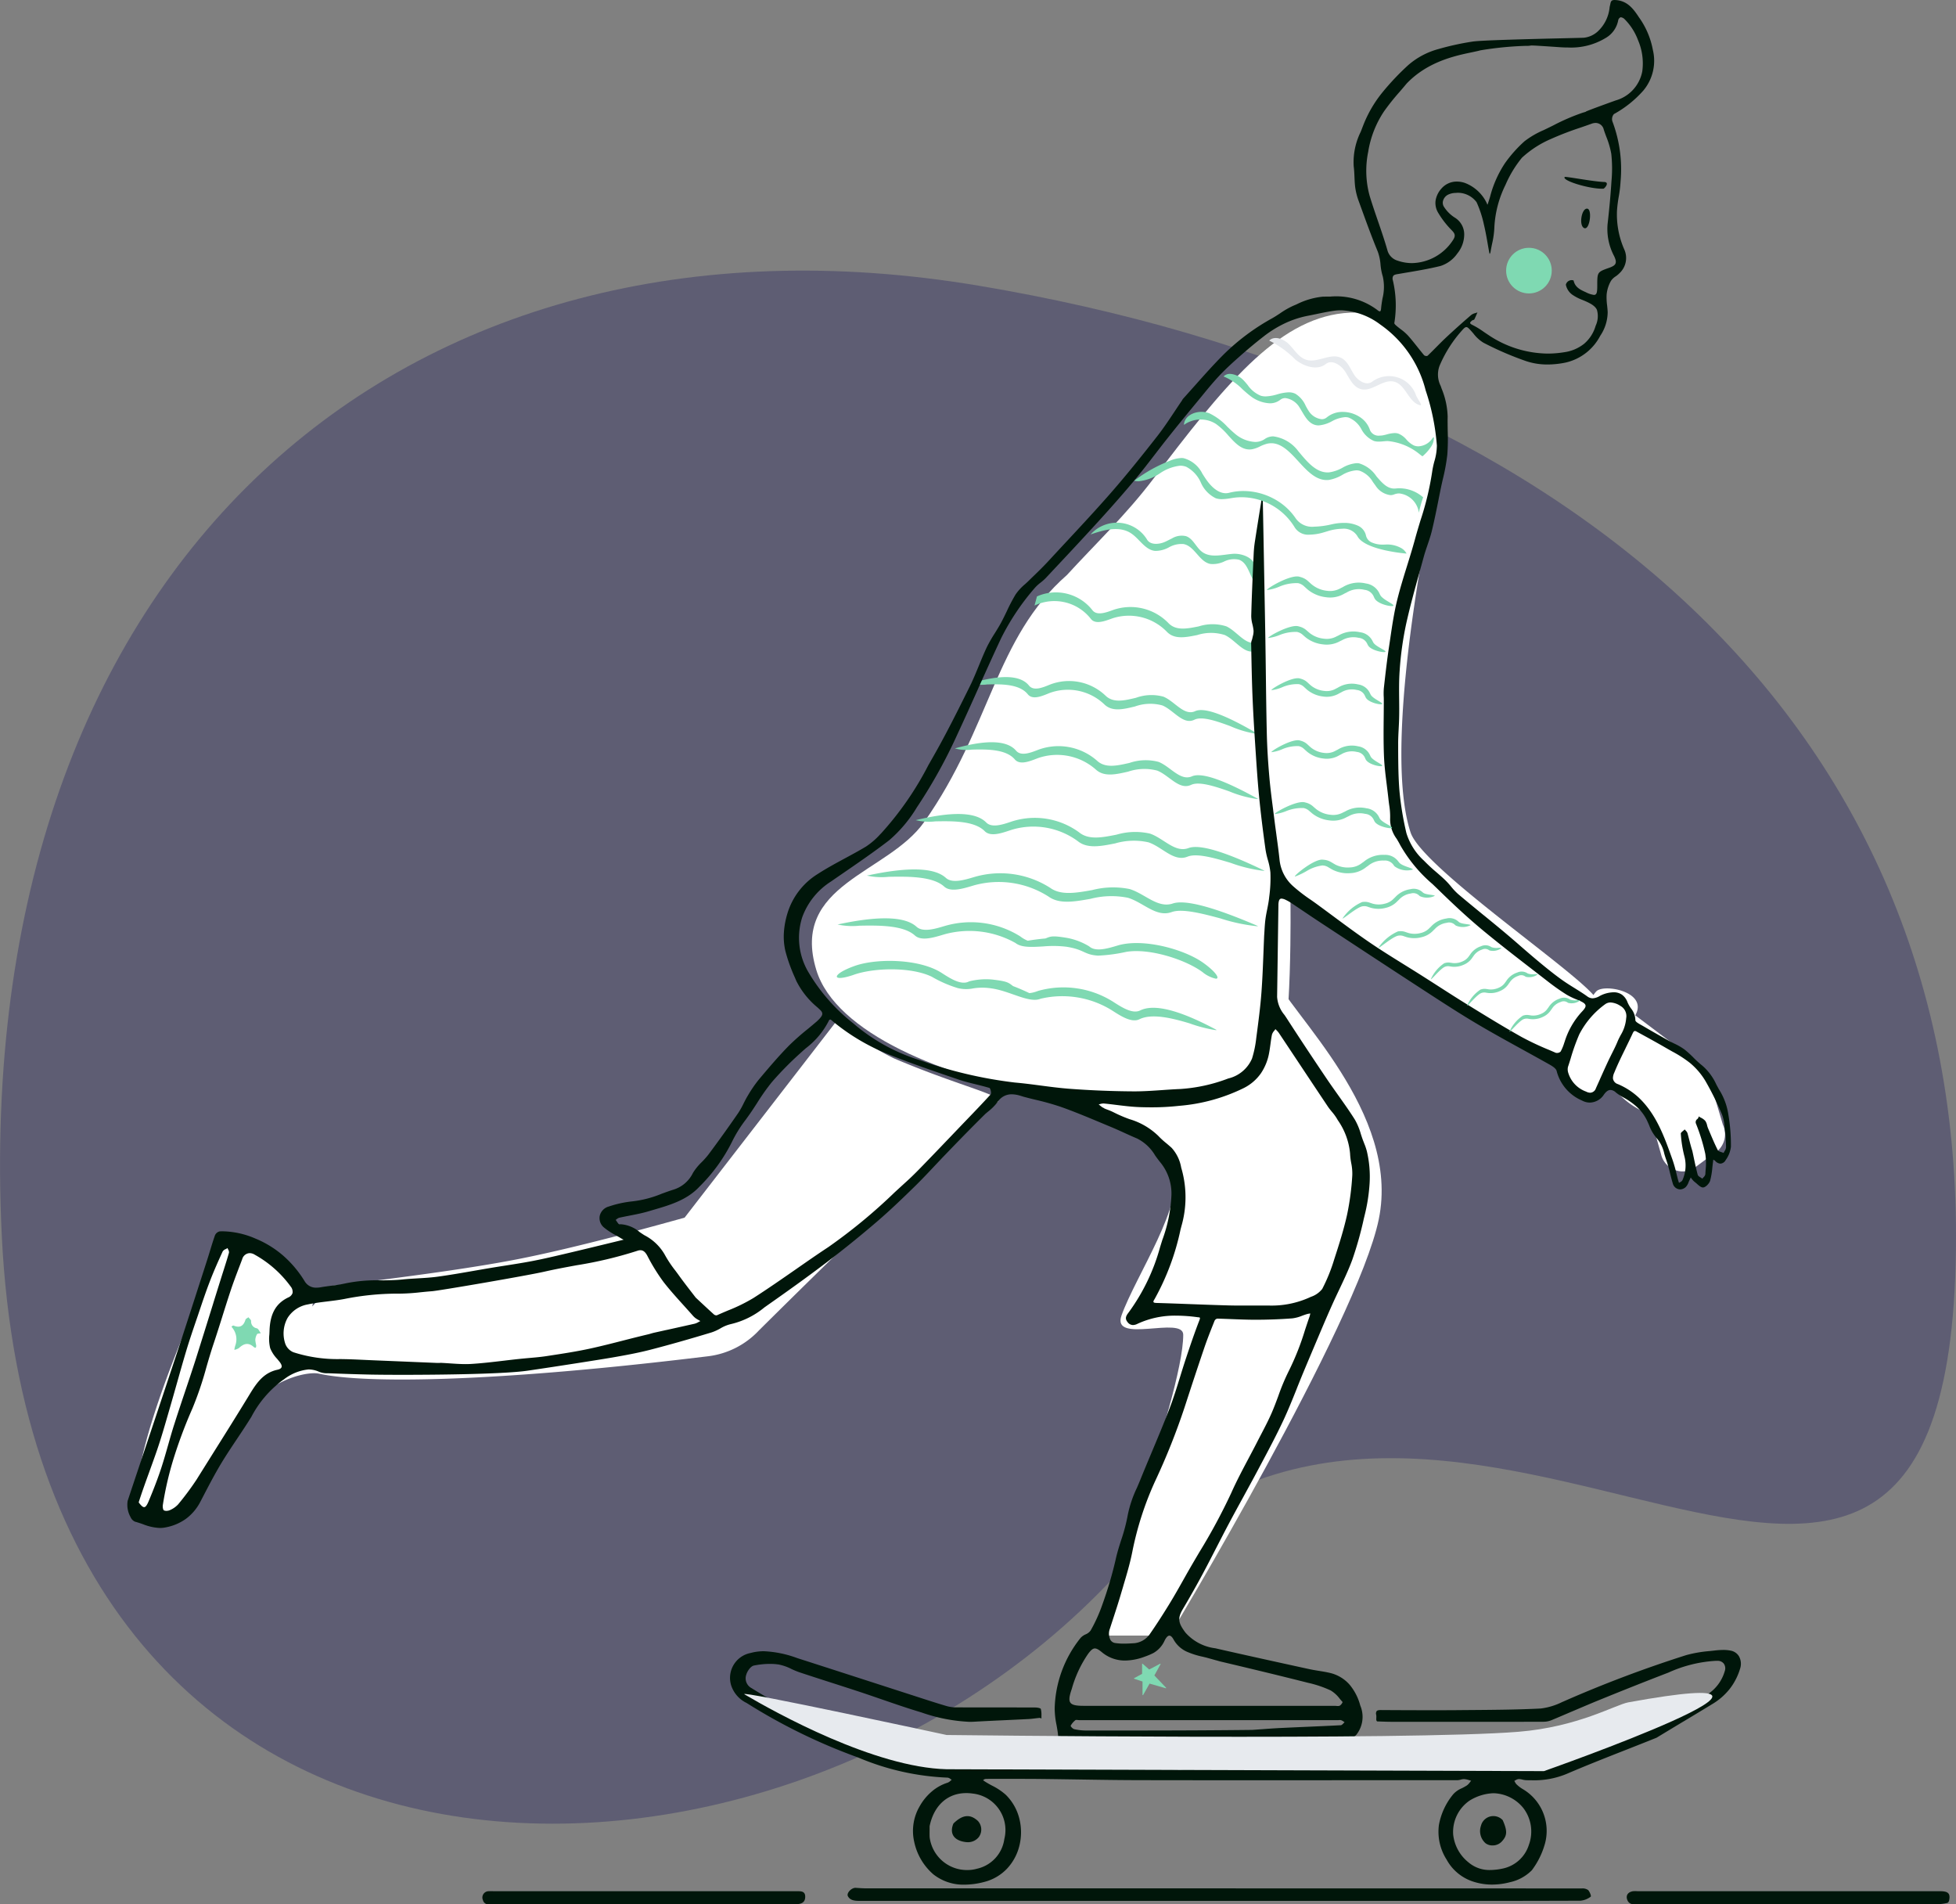 <svg id="Illustration_Delivery" data-name="Illustration/Delivery" xmlns="http://www.w3.org/2000/svg" width="219.2" height="213.341" viewBox="0 0 219.2 213.341">
  <rect x="0" y="0" width="219.2" height="213.341" fill="#808080" stroke="none"/>
  <path id="Blob" d="M109.7-474.636c64.513,10.837,109.5,47.656,109.5,106.443,0,70.462-55.891-2.75-94.43,38.332S4.123-287.615.2-368.193C-3.481-443.624,45.184-485.472,109.7-474.636Z" transform="translate(0 506.649)" fill="#5e5d73"/>
  <path id="Path" d="M61.35,22.074,78.416,0l.392.31a29.747,29.747,0,0,0,6,3.917l.437.185c7.1,2.984,11.974,4,11.19,4.7l-.971.872q-9.407,8.491-25.76,24.7A9.355,9.355,0,0,1,64.022,37.6l-2.248.268C39.707,40.476,25.549,40.7,20.361,39.553c-1.083-.24-4.418.386-6.936,2.916C9.648,46.262,5.861,57.865,1.02,55.646-3.006,53.8,5.938,32.559,9.613,25.483c.745-1.435,1.55-.355,1.681-.544q1.253-1.806,8.463,6.378l-.13.709q.936-1.086,2.219-2.31l2.271-.272q12.035-1.461,18.3-2.672l.44-.086Q49.636,25.343,61.35,22.074Z" transform="translate(15.37 114.352)" fill="#fff"/>
  <path id="Fill_37" data-name="Fill 37" d="M4.166,0l6.345,4.781a7.133,7.133,0,0,1,2.546,3.662l1.2,4.026a2.5,2.5,0,0,1-1.122,3.28L10.9,17.412a2.5,2.5,0,0,1-3.577-1.64L6.058,11.286A9.334,9.334,0,0,1,0,3.3L4.166,0" transform="translate(178.825 113.558)" fill="#fff"/>
  <path id="Path-2" data-name="Path" d="M61.426.011c4.336.176,6.515,6.118,7.932,9.055.483,1-2.913,30.569-4.023,38.135-1.976,13.475-7.948,17.747-11.7,18.664,0,0,.225,15.32-1.346,19.132C48.814,93.44,4.8,87.773.5,73.663c-2.941-9.646,7.988-10.771,12.089-16.587C20.1,46.417,20.492,36.5,28.59,29.4c3.069-3.363,6.631-6.738,9.7-10.8l1.25-1.645C47.36,6.719,53.312-.075,61.019,0Z" transform="translate(90.982 35.019)" fill="#fff"/>
  <path id="Combined_Shape" data-name="Combined Shape" d="M39.5,56.09c-1.9-.57-4.194-1.139-5.592-.449-.771.38-1.819-.2-2.7-.757l-.492-.312A10.544,10.544,0,0,0,22.84,53.34c-1.307.544-3.476-.9-5.568-1.165a6.435,6.435,0,0,0-1.991.008,3.943,3.943,0,0,1-1.729-.035,13.567,13.567,0,0,1-2.913-1.274c-2.365-1.136-6.557-1-8.763-.209l-.119.041c-2.358.78-2.339-.075.033-.964l.18-.066.142-.049c2.52-.839,7.188-.748,9.631.819.934.6,2.164,1.406,3.037.975l.063-.029a7.723,7.723,0,0,1,2.442-.214l.08.007c1.467.163,1.786.3,2.134.55l.25.189.143.055q.8.31,1.687.733a3.512,3.512,0,0,0,.863-.206l.142-.049a10.428,10.428,0,0,1,8.376,1.22c.934.6,2.164,1.406,3.037.975q2.275-1.121,8.2,1.991l.38.2a.808.808,0,0,1-.145.012A15.963,15.963,0,0,1,39.5,56.09Zm1.511-5.713-.1-.072c-1.9-1.367-5.894-2.655-8.481-2.215a18.009,18.009,0,0,1-3.151.421c-1.6-.1-1.5-.681-3.583-1a12.561,12.561,0,0,0-2.567-.03c-1.276.073-2.44.146-3.106-.385a10.546,10.546,0,0,0-7.91-.987l-.559.165c-1,.291-2.164.562-2.8-.016-1.3-1.177-4.11-1.138-6.214-1.1a7.839,7.839,0,0,1-2.454-.135q6.914-1.5,8.851.257c.721.655,2.125.219,3.189-.1A10.426,10.426,0,0,1,20.5,46.32l.123.086a3.522,3.522,0,0,0,.772.436q.974-.161,1.824-.239l.152-.013c.6-.229.717-.356,2.495-.053a7.406,7.406,0,0,1,2.42.939c.721.655,2.125.219,3.189-.1,2.78-.833,7.292.366,9.484,1.867l.123.086c1.428,1.026,1.855,1.767,1.4,1.767A3.512,3.512,0,0,1,41.006,50.377Zm2.013-6.026c-2.054-.555-4.24-1.11-5.409-.749l-.152.049c-1.688.566-3.117-1.092-4.829-1.618a9.315,9.315,0,0,0-4.21.116c-1.767.311-3.477.622-4.686-.247a10.37,10.37,0,0,0-8.34-1.272l-.559.165c-1,.291-2.164.563-2.8-.015-1.3-1.178-4.11-1.138-6.214-1.1a7.839,7.839,0,0,1-2.454-.135q6.914-1.5,8.851.256c.721.655,2.125.219,3.189-.1a10.375,10.375,0,0,1,8.511,1.222c1.209.868,2.919.557,4.686.246a9.316,9.316,0,0,1,4.211-.116c1.675.515,3.079,2.113,4.72,1.652l.11-.034q2.071-.694,9.563,2.535c-.053,0-.109.006-.167.006A20.108,20.108,0,0,1,43.019,44.351Zm1.184-6.21c-1.832-.555-3.781-1.11-4.823-.749l-.135.049c-1.5.566-2.779-1.093-4.306-1.619a7.432,7.432,0,0,0-3.754.116c-1.576.311-3.1.622-4.179-.247a8.408,8.408,0,0,0-7.436-1.272l-.5.165c-.889.291-1.93.563-2.5-.015-1.156-1.178-3.665-1.138-5.541-1.1a6.252,6.252,0,0,1-2.188-.135q6.165-1.5,7.892.256c.643.655,1.9.219,2.843-.1a8.407,8.407,0,0,1,7.588,1.222c1.078.868,2.6.557,4.178.246a7.434,7.434,0,0,1,3.755-.116c1.493.515,2.745,2.113,4.208,1.652l.1-.034Q41.254,35.77,47.935,39q-.071.006-.149.006A16.265,16.265,0,0,1,44.2,38.141ZM43.961,30.1c-1.592-.555-3.286-1.11-4.192-.749l-.118.049c-1.308.566-2.416-1.092-3.743-1.618a5.647,5.647,0,0,0-3.263.116c-1.369.311-2.695.622-3.631-.246a6.543,6.543,0,0,0-6.464-1.272l-.433.165c-.772.291-1.677.562-2.17-.016-1-1.177-3.185-1.138-4.816-1.1a4.75,4.75,0,0,1-1.9-.135q5.359-1.5,6.86.257c.559.655,1.647.219,2.471-.1a6.537,6.537,0,0,1,6.6,1.222c.937.868,2.262.557,3.632.247a5.647,5.647,0,0,1,3.263-.116c1.3.514,2.386,2.112,3.658,1.652l.085-.034q1.6-.694,7.411,2.535-.062.006-.13.006A12.608,12.608,0,0,1,43.961,30.1ZM44.1,22.8c-1.505-.555-3.106-1.11-3.962-.749l-.111.049c-1.237.566-2.284-1.093-3.538-1.618a5.059,5.059,0,0,0-3.084.116c-1.294.311-2.547.622-3.433-.246a5.929,5.929,0,0,0-6.11-1.272l-.409.165c-.73.291-1.586.562-2.052-.016-.95-1.178-3.011-1.138-4.553-1.1a4.253,4.253,0,0,1-1.8-.135q5.065-1.5,6.484.257c.528.655,1.557.219,2.336-.1a5.922,5.922,0,0,1,6.234,1.222c.885.868,2.139.557,3.433.247a5.059,5.059,0,0,1,3.084-.116c1.227.515,2.256,2.113,3.457,1.652l.081-.034q1.517-.694,7.006,2.535-.058.006-.123.006A11.407,11.407,0,0,1,44.1,22.8Zm2.856-8.453c-1.257.518-2.24-1.179-3.473-1.753a5.068,5.068,0,0,0-3.092,0c-1.3.261-2.565.521-3.415-.379a5.929,5.929,0,0,0-6.056-1.505l-.415.149c-.74.262-1.606.5-2.049-.094a5.187,5.187,0,0,0-6.3-1.476l.27-1.019.124-.057A5.2,5.2,0,0,1,28.63,9.791c.5.675,1.547.278,2.338-.01a5.922,5.922,0,0,1,6.183,1.461c.85.9,2.112.639,3.415.379a5.067,5.067,0,0,1,3.092,0c1.233.574,2.216,2.271,3.473,1.753a4.564,4.564,0,0,1,4.675.816l0,.35-.006.773A4.554,4.554,0,0,0,46.961,14.345Zm5.077-6.878a4.514,4.514,0,0,0-2.86-.223l-.405.083a2.213,2.213,0,0,1-1.206-.012c-1.3-.483-1.189-2.694-2.491-3.163a2.5,2.5,0,0,0-1.687.21,2.949,2.949,0,0,1-1.523.263c-1.25-.241-1.754-1.994-3.005-2.229a2.845,2.845,0,0,0-1.65.374,3.13,3.13,0,0,1-1.537.393c-1.146-.112-1.766-1.385-2.74-2-1.312-.828-3.022-.347-4.489.157a3.96,3.96,0,0,1,6.3.532c.375.7,1.425.6,2.143.25l.505-.253.171-.084a2.1,2.1,0,0,1,1.571-.253c.812.273,1.126,1.264,1.818,1.77.941.689,2.242.307,3.405.212,1.139-.093,2.621.541,2.5,1.647l-.01.071c-.112.66.561,1.224,1.223,1.325a9.312,9.312,0,0,0,2-.144,4.376,4.376,0,0,1,3.561,1.5l-.151.994q-.023.263-.052.527A2.457,2.457,0,0,0,52.038,7.467Z" transform="translate(93.779 58.558)" fill="#7fd9b2"/>
  <path id="Path-3" data-name="Path" d="M10.712,0A10.681,10.681,0,0,1,21.324,11.408s-7.188,31.267-3.545,42.38c1.409,4.3,21.757,17.678,20.9,19.053L35.806,79.72C34.785,81.348,3.554,60.458,3.554,60.458.558,58.08,0,10.793,0,10.793A10.681,10.681,0,0,1,10.712,0Z" transform="translate(140.297 39.476)" fill="#fff"/>
  <path id="Path-4" data-name="Path" d="M7.82,2.814,4.15,10.372l-.073.2a2.946,2.946,0,0,1-1.623,1.3H2.432L.264,10.592A3.544,3.544,0,0,1,.142,8.125L.2,7.9S1.922,1.86,3.346.336C4.176-.553,8.97.336,7.82,2.814Z" transform="translate(175.54 110.743)" fill="#fff"/>
  <path id="Fill_23" data-name="Fill 23" d="M11.074,74.871H2.311S12.6,48.174,12.6,41.168C12.6,39,4.511,42.269,5.684,39,7.3,34.494,12.876,26.444,11.5,22.4c-1.437-4.226-6.8-5.757-11.467-7.47-.895-.328,15.424.8,19.9-2.755,5.9-4.7,1.11-15.068,2.7-11.411,1.913,4.412,14.345,15.481,11.88,27.467C32.111,39.911,11.074,74.871,11.074,74.871Z" transform="translate(120 108.379)" fill="#fff"/>
  <path id="Path_154" data-name="Path 154" d="M1.109,2.123l-.934-.31A.037.037,0,0,1,.17,1.747l.891-.484V.157A.037.037,0,0,1,1.121.13l.737.647L3.081.133a.037.037,0,0,1,.049.05L2.437,1.446,3.75,2.818a.037.037,0,0,1-.037.06L1.9,2.357,1.177,3.638a.037.037,0,0,1-.068-.018v-1.5Z" transform="translate(126.927 186.275)" fill="#7fd9b2"/>
  <g id="Run_Skate" data-name="Run Skate" transform="translate(14.248 0)">
    <path id="Combined_Shape-2" data-name="Combined Shape" d="M39.874,212.894a.706.706,0,0,1,.665-1,4.453,4.453,0,0,1,.509,0q16.958,0,33.916,0c.522,0,1.046-.047,1.024.655-.017.547-.342.8-1.1.8H60.555c-6.6,0-13.125,0-19.651,0-.111,0-.226.007-.337.007A.609.609,0,0,1,39.874,212.894Zm128.279.06c-.248-.523-.025-.955.6-1.061a3.123,3.123,0,0,1,.509,0h33.909c.914,0,1.168.254,1.01,1.035-.02.1-.106.251-.192.271a4.317,4.317,0,0,1-.955.137c-3.881.009-7.762.006-11.716.006-7.422,0-14.772,0-22.121,0l-.147,0-.144,0A.709.709,0,0,1,168.153,212.954Zm-27.119.021H82.162c-.551,0-1.113-.012-1.387-.519-.191-.353.408-.968.87-.941.378.022.758.057,1.136.057q40.133,0,80.267.01a1.062,1.062,0,0,1,.688.188c.179.2.364.677.277.737a2.24,2.24,0,0,1-1.148.449q-7.095.025-14.19.02ZM90.346,210a6.619,6.619,0,0,1-2.151-3.68,5.48,5.48,0,0,1,.636-3.972,5.99,5.99,0,0,1,1.322-1.61,5.09,5.09,0,0,1,1.8-1.006.938.938,0,0,0,.314-.209c.045-.039.092-.081.14-.116a1.591,1.591,0,0,1-.146-.094.627.627,0,0,0-.315-.145,28.606,28.606,0,0,1-10.013-2.252A64.332,64.332,0,0,1,69.5,190.852l-.074-.048a3.345,3.345,0,0,1-1.717-1.916,2.84,2.84,0,0,1,2.142-3.683,5.7,5.7,0,0,1,1.514-.2,12.286,12.286,0,0,1,3.736.771c2.961.95,5.969,1.922,8.878,2.862h0l4.95,1.6.231.075c.874.282,1.777.573,2.674.835a3.783,3.783,0,0,0,1.031.147c1.489.006,2.995.006,4.45.007s2.965,0,4.45.007c.208,0,.6.059.629.173a2.739,2.739,0,0,1,.067.758c0,.1,0,.2,0,.3-.022-.008-.044-.017-.066-.027a.331.331,0,0,0-.129-.04h-.012c-.167.015-.337.036-.5.056-.245.03-.5.061-.749.074-.869.045-1.747.086-2.6.125h0c-1.141.053-2.321.108-3.481.173-.174.01-.352.015-.53.015a18.886,18.886,0,0,1-5.371-1.05l-.017-.005c-1.489-.445-2.984-.96-4.429-1.459-.815-.281-1.656-.571-2.49-.847-1.036-.342-2.093-.682-3.115-1.01l-.018-.006c-1.187-.381-2.415-.776-3.618-1.176a9.188,9.188,0,0,1-.895-.371,5.5,5.5,0,0,0-1.431-.5,6.729,6.729,0,0,0-.983-.069,9.282,9.282,0,0,0-1.791.186c-.343.067-.743.614-.858,1.039a1.238,1.238,0,0,0,.591,1.488A68.917,68.917,0,0,0,79.272,194a60.705,60.705,0,0,0,8.994,3.108,6.484,6.484,0,0,0,1.541.152c1.177.022,2.374.037,3.532.051h.006c1.953.024,3.973.049,5.959.11,2.206.067,4.448.176,6.615.281h.014c1,.048,2.026.1,3.039.144l2.757.12h0c1.28.055,2.6.112,3.9.173.284.013.572.037.851.061.417.035.849.071,1.272.071.077,0,.152,0,.224,0a12.444,12.444,0,0,0,1.3-.134c.37-.052.752-.1,1.13-.127.038,0,.078,0,.118,0a4.543,4.543,0,0,1,.653.064,4.83,4.83,0,0,0,.627.064l.744.011h.014c.571.009,1.162.019,1.745.019.646,0,1.211-.012,1.728-.037,1-.048,2.014-.128,2.995-.2.944-.075,1.92-.152,2.881-.2l.075,0a3.381,3.381,0,0,1,.789.13,3.571,3.571,0,0,0,.765.131c.872.018,1.761.027,2.719.027.8,0,1.63-.006,2.533-.019,1.881-.026,3.555-.075,5.119-.15a8.412,8.412,0,0,0,1.016-.133,7.021,7.021,0,0,1,1.175-.136,2.882,2.882,0,0,1,.312.016c1.95.211,3.938.266,5.86.319,1.32.036,2.685.074,4.025.162.265.017.534.026.8.026a15.107,15.107,0,0,0,5.876-1.311c3.108-1.27,5.89-2.5,8.505-3.757,1.745-.84,3.434-1.867,5.069-2.859l.3-.185a4.63,4.63,0,0,0,2.2-2.793.917.917,0,0,0-.115-.8.866.866,0,0,0-.7-.321l-.177,0a14.878,14.878,0,0,0-5.332,1.319c-2.47.951-4.99,1.95-7.7,3.054-1.038.422-2.083.87-3.094,1.3l-.005,0c-.753.323-1.531.657-2.3.977a2.354,2.354,0,0,1-.872.177c-1.9.007-3.75.009-5.313.009H145.3l-3.338,0c-.636,0-1.27-.023-1.865-.045-.041,0-.1-.1-.108-.158a2.217,2.217,0,0,1,0-.243,1.585,1.585,0,0,0-.011-.338.493.493,0,0,1,.047-.411c.086-.1.252-.124.474-.124h.024c2.046.014,3.737.02,5.322.02,1.375,0,2.641,0,3.87-.015l.922-.007c2.549-.019,5.184-.038,7.77-.17a7.339,7.339,0,0,0,2.435-.739l.007,0,.192-.083a137.5,137.5,0,0,1,13.685-5.162,14.292,14.292,0,0,1,2.637-.454l.505-.056a8.912,8.912,0,0,1,1.006-.068,4.005,4.005,0,0,1,.837.079,1.369,1.369,0,0,1,.926.643,1.729,1.729,0,0,1,.113,1.394,6.87,6.87,0,0,1-1.165,2.258,7.137,7.137,0,0,1-1.91,1.67c-1.082.659-2.188,1.325-3.258,1.969l-.007,0,0,0c-.985.593-2,1.206-3.015,1.821-1.171.472-2.355.937-3.5,1.388-2.178.856-4.43,1.742-6.608,2.679a9.5,9.5,0,0,1-3.906.7c-.2,0-.4,0-.619-.01a2.113,2.113,0,0,1-.394-.063,1.939,1.939,0,0,0-.421-.063.767.767,0,0,0-.342.126c-.05.028-.1.056-.152.079.026.042.051.086.075.13a.979.979,0,0,0,.186.267,3.657,3.657,0,0,0,.721.543,5.432,5.432,0,0,1,2.458,6.074,8.911,8.911,0,0,1-1.475,3,4.943,4.943,0,0,1-2.466,1.342,7.926,7.926,0,0,1-1.989.263,6.756,6.756,0,0,1-2.311-.4,5.223,5.223,0,0,1-2.791-2.41,5.8,5.8,0,0,1-.858-3.859,7.488,7.488,0,0,1,1.615-3.463,2.7,2.7,0,0,1,.945-.657,5.478,5.478,0,0,0,.588-.329,1.531,1.531,0,0,0,.328-.346c.045-.058.091-.118.139-.173-.08-.02-.161-.044-.24-.067a2.35,2.35,0,0,0-.551-.115H149.8a1.477,1.477,0,0,0-.356.061,1.481,1.481,0,0,1-.359.061l-4.175,0h-.048c-5.431,0-11.048.007-16.571.007-5.349,0-10.073,0-14.444-.01-2.471,0-4.983-.041-7.412-.078h-.006c-1.431-.021-2.911-.043-4.365-.059-.524-.005-1.082-.008-1.756-.008l-1.469,0h-.013l-1.456,0h-.633c-.224,0-.4,0-.559.009a.374.374,0,0,0-.18.085c-.026.018-.055.038-.082.054l.068.049.012.009c.055.04.111.081.17.117.245.153.506.3.759.433a6.918,6.918,0,0,1,1.54,1.028,5.663,5.663,0,0,1,1.532,2.722,6.266,6.266,0,0,1-.034,3.088,5.71,5.71,0,0,1-1.352,2.459,5.317,5.317,0,0,1-2.575,1.5,8.76,8.76,0,0,1-2.182.3A5.437,5.437,0,0,1,90.346,210Zm3.682-9.1c-2.092,0-3.625,1.389-4.1,3.715,0,.132,0,.267,0,.4,0,.283-.01.576.009.862a4.213,4.213,0,0,0,4.239,3.644,3.856,3.856,0,0,0,1.067-.149,3.958,3.958,0,0,0,3.059-3.321,4.113,4.113,0,0,0-3.548-5.1,5.053,5.053,0,0,0-.72-.053h0Zm59.114.013a5.448,5.448,0,0,0-2.7.826,4.261,4.261,0,0,0-1.839,3.8,4.607,4.607,0,0,0,1.714,3.12,3.6,3.6,0,0,0,2.434.858,6.937,6.937,0,0,0,1.456-.174,3.905,3.905,0,0,0,2.881-2.65,4.325,4.325,0,0,0-.62-4.113,4.45,4.45,0,0,0-3.328-1.666h0Zm-.893,5.621a1.819,1.819,0,0,1-.531-1.977,1.431,1.431,0,0,1,2.436-.626c.549,1.246.512,1.755-.142,2.433a1.4,1.4,0,0,1-1,.4A1.291,1.291,0,0,1,152.249,206.532Zm-58.432-.17c-1.409-.249-1.6-1.181-1.215-2.06,1.043-1.023,1.893-1.067,2.746-.277a1.427,1.427,0,0,1,.1,1.793,1.561,1.561,0,0,1-1.22.583A2.347,2.347,0,0,1,93.817,206.362Zm11.056-11.286c-.464,0-.5-.142-.536-.554s-.112-.848-.186-1.261a9.461,9.461,0,0,1-.206-1.846,13.129,13.129,0,0,1,2.907-7.909,1.655,1.655,0,0,1,.551-.388,1.317,1.317,0,0,0,.57-.435,17.476,17.476,0,0,0,1.326-2.938,43.792,43.792,0,0,0,1.463-4.94c.163-.769.4-1.528.636-2.262a19.7,19.7,0,0,0,.744-2.835,12.978,12.978,0,0,1,1.019-3.012c.13-.3.265-.614.388-.92.422-1.044.865-2.1,1.294-3.122v0c.666-1.587,1.355-3.229,1.981-4.866.446-1.166.822-2.381,1.185-3.556.207-.67.422-1.362.647-2.04.459-1.379.954-2.845,1.507-4.27.062-.159.076-.242.05-.284s-.085-.044-.168-.051c-.03,0-.067-.005-.107-.011a17.8,17.8,0,0,0-2.351-.171,9.934,9.934,0,0,0-4.37.917,1.173,1.173,0,0,1-.5.135.772.772,0,0,1-.616-.348c-.323-.4-.141-.706.129-1.058a22.345,22.345,0,0,0,3.521-7.3c.085-.279.176-.568.256-.824a16.567,16.567,0,0,0,1.024-5.066,5.507,5.507,0,0,0-1.256-3.643c-.2-.245-.389-.505-.57-.757a4.886,4.886,0,0,0-2.035-1.909c-.478-.2-.958-.418-1.422-.63h0c-.481-.219-.978-.446-1.474-.652-.386-.16-.782-.325-1.131-.471-1.465-.613-2.979-1.246-4.5-1.785a29.408,29.408,0,0,0-2.832-.795c-.426-.1-.868-.212-1.3-.328-.083-.022-.167-.049-.248-.075s-.137-.044-.206-.063a3.411,3.411,0,0,0-.932-.15,1.835,1.835,0,0,0-1.573.865,6.156,6.156,0,0,1-1.115,1.108l-.007.006-.246.209c-1.505,1.484-2.932,2.949-4.611,4.692-.378.393-.758.8-1.125,1.186l0,0c-.7.747-1.429,1.518-2.173,2.246-1.265,1.237-2.743,2.666-4.266,3.973-1.855,1.59-3.746,3.119-5.619,4.544-2.279,1.734-4.626,3.4-6.621,4.8l-.354.251a9.193,9.193,0,0,1-3.737,1.863,4.108,4.108,0,0,0-1.2.491,5.421,5.421,0,0,1-.958.437c-2.51.761-4.76,1.4-6.878,1.947-1.409.365-2.84.624-4.3.879-.939.164-6.049.975-9.46,1.47-2.966.43-11.46.464-13.992.464-1.443,0-2.775-.01-3.565-.026-1.678-.035-3.344-.094-4.753-.148l-.065,0h-.016a2.541,2.541,0,0,1-.947-.151,2.913,2.913,0,0,0-1.222-.278,5.35,5.35,0,0,0-2.758,1.119l-.087.055a11.987,11.987,0,0,0-3.55,4.127c-.515.835-1.069,1.666-1.605,2.468-.577.863-1.173,1.756-1.722,2.658-.727,1.2-1.386,2.459-2.022,3.681l-.02.038-.328.628a5.542,5.542,0,0,1-1.62,1.947,5.661,5.661,0,0,1-2.359.986,3.144,3.144,0,0,1-.586.055,5.775,5.775,0,0,1-1.895-.423c-.285-.1-.579-.2-.875-.278a.963.963,0,0,1-.512-.518,2.812,2.812,0,0,1-.327-1.817c.6-1.808,1.227-3.675,1.778-5.323,1.251-3.741,2.544-7.61,3.807-11.426.872-2.632,1.737-5.316,2.574-7.911l.006-.018.051-.157.673-2.086c.115-.357.226-.719.333-1.069.178-.584.362-1.187.57-1.772a.76.76,0,0,1,.54-.435c.1,0,.2-.006.3-.006a9.614,9.614,0,0,1,3.668.805,11.329,11.329,0,0,1,3.166,1.952,12.4,12.4,0,0,1,2.389,2.865,1.46,1.46,0,0,0,1.318.693,2.582,2.582,0,0,0,.446-.041c.379-.067.767-.118,1.143-.168a17.4,17.4,0,0,0,1.735-.289,17.112,17.112,0,0,1,3.831-.321c.812-.006,1.65-.013,2.471-.1.564-.058,1.141-.091,1.7-.124.745-.043,1.514-.088,2.262-.191,1.362-.187,2.74-.427,4.073-.66.633-.11,1.287-.224,1.931-.331.523-.087,1.052-.17,1.565-.25.989-.155,2.012-.315,3.012-.507,1.281-.246,2.574-.551,3.823-.846l.026-.006.423-.1c1.327-.312,2.672-.639,3.973-.956l.037-.009,1.693-.411.176-.044.012,0,.077-.02-.087-.046h0c-.066-.034-.134-.069-.2-.109-.195-.12-.4-.235-.6-.347a7.918,7.918,0,0,1-1.306-.857,1.366,1.366,0,0,1-.482-1.318,1.418,1.418,0,0,1,1.019-1.042,12.105,12.105,0,0,1,2.6-.572,12.135,12.135,0,0,0,3.335-.864c.425-.155.865-.315,1.305-.453a3.59,3.59,0,0,0,2.183-1.871,6.182,6.182,0,0,1,.988-1.216,9.107,9.107,0,0,0,.743-.837c1.115-1.49,2.242-3.062,3.351-4.672a9.16,9.16,0,0,0,.6-1.069c.14-.277.284-.562.447-.83a14.55,14.55,0,0,1,1.241-1.82l.066-.079c1.063-1.26,2.162-2.563,3.335-3.752a27.03,27.03,0,0,1,2.057-1.819c.327-.27.666-.55.994-.833a3.892,3.892,0,0,0,.463-.466c.249-.3.325-.54-.023-.87l-.281-.265,0,0a9.158,9.158,0,0,1-2.4-3l-.155-.367-.008-.019a18.277,18.277,0,0,1-1.062-2.971,7.217,7.217,0,0,1-.161-2.071,9.447,9.447,0,0,1,.382-2.078,7.865,7.865,0,0,1,3.391-4.45c1-.648,2.07-1.225,3.1-1.782.768-.414,1.562-.842,2.323-1.3a8.308,8.308,0,0,0,1.579-1.358l.141-.144a35.464,35.464,0,0,0,5.276-7.624c.159-.28.325-.57.489-.857,1.494-2.607,2.836-5.311,4.133-7.926.381-.769.714-1.577,1.035-2.36v0c.284-.691.577-1.406.9-2.09a16.388,16.388,0,0,1,.9-1.567c.23-.37.468-.753.679-1.142.226-.417.436-.853.639-1.275A19.691,19.691,0,0,1,99.567,66.6a5.824,5.824,0,0,1,1.059-1.15c.162-.147.329-.3.484-.454.192-.191.39-.382.582-.566l.006-.006c.2-.195.411-.4.614-.6.41-.41.743-.755,1.048-1.087.657-.713,1.322-1.428,1.966-2.119,1.6-1.72,3.255-3.5,4.829-5.295,2.009-2.294,3.894-4.672,5.312-6.487.685-.877,1.312-1.821,1.919-2.735l0,0c.269-.405.547-.824.826-1.231a.733.733,0,0,0,.042-.074.465.465,0,0,1,.063-.1c.446-.491.895-1,1.329-1.483,1.017-1.143,2.069-2.324,3.163-3.427a24.791,24.791,0,0,1,5.506-4.124c.308-.172.61-.371.9-.563a9.224,9.224,0,0,1,1.441-.83l.352-.15.009,0A8.339,8.339,0,0,1,134,33.239c.251-.005.549-.011.854-.011a7.671,7.671,0,0,1,5.219,1.482c.143.12.236.174.3.174.09,0,.133-.094.153-.336.03-.361.092-.738.153-1.1a5.3,5.3,0,0,0,.037-2.466,6.407,6.407,0,0,1-.255-1.334,5.451,5.451,0,0,0-.316-1.477c-.665-1.607-1.268-3.27-1.852-4.879l-.265-.731a7.4,7.4,0,0,1-.405-1.582c-.049-.384-.066-.778-.082-1.159s-.034-.8-.086-1.188a7.65,7.65,0,0,1,.785-3.86c.087-.221.177-.45.263-.678a13.756,13.756,0,0,1,2.136-3.7,28.712,28.712,0,0,1,2.929-3.1,8.52,8.52,0,0,1,3.37-1.794,30.457,30.457,0,0,1,3.829-.84c.892-.154,7.118-.3,10.462-.379,1.064-.025,1.831-.043,1.991-.051a2.721,2.721,0,0,0,1.535-.663A4.235,4.235,0,0,0,166.134.82l0-.019c.021-.1.043-.19.065-.284l.014-.063,0-.008c.057-.258.1-.445.465-.445h.04c1.356.046,2.052.94,2.7,1.933A9.1,9.1,0,0,1,170.982,5.6a5.186,5.186,0,0,1-1.054,4.528,12.21,12.21,0,0,1-3.31,2.651.864.864,0,0,0-.179.8,15.175,15.175,0,0,1,.921,6.769,13.955,13.955,0,0,1-.2,1.671,14.79,14.79,0,0,0-.2,1.583A9.747,9.747,0,0,0,167.8,28a2.328,2.328,0,0,1-.57,2.619,2.775,2.775,0,0,1-.413.344,1.77,1.77,0,0,0-.527.5A3.787,3.787,0,0,0,165.8,33a6.644,6.644,0,0,0,.054,1.22c.027.251.054.51.063.763a4.807,4.807,0,0,1-.839,2.648,5.83,5.83,0,0,1-3.843,2.984,10.071,10.071,0,0,1-2.054.223,7.479,7.479,0,0,1-2.419-.383A35.534,35.534,0,0,1,152,38.4a4.072,4.072,0,0,1-1.126-1.027c-.152-.177-.309-.359-.472-.523-.135-.136-.222-.2-.323-.2s-.206.069-.359.231a14.236,14.236,0,0,0-2.643,4.1,2.822,2.822,0,0,0,.125,2.258l.03.086.073.21a8.84,8.84,0,0,1,.679,3.134c-.013.549,0,1.109.008,1.65v0a23.822,23.822,0,0,1-.045,2.607,21.313,21.313,0,0,1-.5,2.745c-.082.36-.167.733-.242,1.1-.079.386-.158.779-.234,1.158l0,.011c-.233,1.163-.474,2.364-.757,3.534-.131.542-.314,1.081-.492,1.6-.145.427-.295.867-.415,1.307-.141.516-.285,1.034-.424,1.536v0c-.541,1.948-1.1,3.963-1.546,5.968a36.307,36.307,0,0,0-.731,5.245c-.08,1.1-.068,2.223-.056,3.31.007.6.013,1.224,0,1.835-.007.459-.031.926-.055,1.378v.006c-.03.577-.061,1.174-.056,1.761q0,.35,0,.7c.01,1.525.021,3.1.157,4.643a34.742,34.742,0,0,0,.764,4.573,6.9,6.9,0,0,0,1.968,3.092,18.927,18.927,0,0,0,1.412,1.311c.334.29.68.589,1,.9a8.768,8.768,0,0,1,.622.687,6.952,6.952,0,0,0,.786.836c.946.8,1.923,1.6,2.869,2.375l0,0,.005,0c.714.584,1.453,1.187,2.173,1.789.647.541,1.3,1.1,1.922,1.646l0,0,0,0c.634.55,1.29,1.118,1.945,1.665.807.674,1.764,1.458,2.753,2.164.447.319.922.614,1.382.9.477.3.969.6,1.429.932a1.03,1.03,0,0,0,.612.219,1.769,1.769,0,0,0,.8-.268,3.163,3.163,0,0,1,.445-.2,3.5,3.5,0,0,1,1.1-.208,1.6,1.6,0,0,1,.928.265,1.828,1.828,0,0,1,.635.866,3.628,3.628,0,0,0,.375.663,2.184,2.184,0,0,1,.5,1.334c-.007.172.359.374.682.553.077.042.149.083.214.121.92.543,1.827,1.054,2.832,1.618.2.114.416.219.621.321a6.9,6.9,0,0,1,1.152.665,11.359,11.359,0,0,1,1,.905,11.344,11.344,0,0,0,1,.907,6.134,6.134,0,0,1,1.567,2.108c.15.278.3.565.471.835a7.234,7.234,0,0,1,.882,2.543,20.457,20.457,0,0,1,.286,3.6,3.141,3.141,0,0,1-.586,1.493.721.721,0,0,1-.593.4.843.843,0,0,1-.594-.319.469.469,0,0,0-.136-.089c-.023-.012-.046-.023-.068-.036,0,.03-.007.059-.01.088-.006.059-.013.126-.022.191-.028.2-.05.405-.072.6v.006a8.444,8.444,0,0,1-.25,1.477c-.092.31-.5.739-.787.753h-.016c-.213,0-.439-.2-.658-.394-.089-.079-.182-.161-.271-.227a1.6,1.6,0,0,1-.234-.23l-.024-.027a2.038,2.038,0,0,1-.126-.162l-.056-.076-.04.085,0,.006c-.028.061-.058.124-.089.186-.041.081-.077.168-.112.253a1.5,1.5,0,0,1-.3.519.945.945,0,0,1-.651.285.885.885,0,0,1-.825-.69c-.114-.37-.211-.754-.3-1.124v0a16.081,16.081,0,0,0-.448-1.556c-.075-.208-.139-.424-.2-.633v0a3.92,3.92,0,0,0-.878-1.771,4.623,4.623,0,0,1-.82-1.416v0c-.086-.2-.175-.4-.27-.594a4.968,4.968,0,0,0-1.116-1.469,7.827,7.827,0,0,0-1.509-1.059,5.337,5.337,0,0,1-.857-.57.907.907,0,0,0-.576-.259c-.255,0-.494.17-.75.535a1.929,1.929,0,0,1-1.564.878,1.84,1.84,0,0,1-.869-.225A4.929,4.929,0,0,1,160.2,120c-.064-.281-.443-.529-.843-.754-.988-.557-2-1.111-2.969-1.647h0c-1.616-.889-3.287-1.808-4.9-2.759-2.021-1.19-4.023-2.491-5.958-3.749l0,0-.577-.375c-3.1-2.016-6.244-4.08-9.279-6.076l-.143-.094-1.655-1.088c-.675-.444-1.357-.9-2.017-1.346l-.012-.008-.008-.005c-.456-.306-.928-.624-1.393-.933a4.662,4.662,0,0,0-.591-.334,1.25,1.25,0,0,0-.487-.151c-.218,0-.316.174-.349.62,0,.015,0,.029,0,.046s0,.018,0,.027l-.032,2.248c-.035,2.5-.075,5.339-.115,8.064a3.5,3.5,0,0,0,.826,2.031l0,0c.082.12.167.244.246.367,1.324,2.051,2.788,4.264,4.475,6.765.415.615.851,1.229,1.274,1.824.638.9,1.3,1.826,1.894,2.773a7.057,7.057,0,0,1,.664,1.594v0c.077.239.157.486.247.723.039.1.082.211.123.314l0,.009a6.657,6.657,0,0,1,.305.884,12.415,12.415,0,0,1,.31,3.64,19.728,19.728,0,0,1-.568,3.606l-.112.461,0,.017a40.551,40.551,0,0,1-1.253,4.433c-.423,1.152-.96,2.283-1.479,3.378-.25.527-.508,1.071-.751,1.613-.366.815-.748,1.693-1.238,2.846-.8,1.892-1.454,3.433-2.044,4.85-.244.585-.483,1.183-.715,1.762l0,.009c-.466,1.165-.949,2.369-1.488,3.523-.776,1.66-1.652,3.307-2.5,4.9l-.035.065-.338.637c-.537,1.013-1.1,2.035-1.638,3.024l0,0c-.525.958-1.068,1.949-1.592,2.936-.475.893-.945,1.808-1.4,2.693l-.006.011c-.487.947-.989,1.927-1.5,2.883-.685,1.282-1.428,2.6-2.27,4.025-.635,1.077-.493,1.578.291,2.635a5.335,5.335,0,0,0,3.348,1.758c3.469.792,7,1.565,10.42,2.312l.01,0,.126.028c.349.076.708.134,1.054.19.391.063.794.128,1.185.219a4.188,4.188,0,0,1,2.261,1.339,6.094,6.094,0,0,1,1.19,2.332,3.237,3.237,0,0,1-.475,3.308,2.266,2.266,0,0,1-1.466.625c-6.4.022-12.914.025-19.211.029h-.078c-3.957,0-8.05,0-12.075.011Zm1.383-2.339a2.1,2.1,0,0,0-.521.615c0,.008,0,.021.007.04a.81.81,0,0,0,.375.339,6.161,6.161,0,0,0,1.32.156c1.734,0,3.156,0,4.474,0,5.548,0,10.054-.022,14.181-.07l.972-.07.028,0c.717-.053,1.458-.108,2.188-.144.952-.046,1.921-.089,2.858-.13h.022c1.26-.055,2.563-.112,3.848-.18.1-.005.2-.107.293-.206a1.593,1.593,0,0,1,.133-.13c-.039-.024-.077-.05-.114-.075a1.19,1.19,0,0,0-.273-.152.409.409,0,0,0-.134-.019c-.037,0-.076,0-.114.006s-.077.006-.114.006h-29a1.333,1.333,0,0,1-.145-.012,1.386,1.386,0,0,0-.147-.012A.213.213,0,0,0,106.256,192.736Zm2.2-8.048c-.252,0-.47.219-.76.6a13.139,13.139,0,0,0-1.833,3.93l-.039.116c-.26.77-.293,1.185-.115,1.432s.591.353,1.457.353h28.152c.059,0,.121.005.182.01s.124.011.182.011a.5.5,0,0,0,.212-.038.877.877,0,0,0,.314-.393q0-.012,0-.016c-.1-.113-.206-.235-.306-.353a3.6,3.6,0,0,0-1.022-.942,12.3,12.3,0,0,0-2.556-.862c-2.944-.746-6.061-1.5-9.809-2.384l-.481-.136-.014,0c-.351-.1-.714-.2-1.075-.3l-.414-.1h0a8.9,8.9,0,0,1-1.831-.587,3.21,3.21,0,0,1-1.431-1.339c-.164-.292-.318-.434-.47-.434-.169,0-.342.177-.53.542a3,3,0,0,1-1.278,1.413,7.952,7.952,0,0,1-.995.415,6.449,6.449,0,0,1-2.154.419,4.012,4.012,0,0,1-2.631-.952c-.352-.288-.563-.4-.752-.4h0Zm13.41-36.721-.141.355-.016.04c-.34.857-.691,1.744-.993,2.632-.66,1.938-1.362,4.059-2.212,6.675a75.113,75.113,0,0,1-3.3,8.273,35.649,35.649,0,0,0-2.563,7.943c-.255,1.287-.639,2.569-1.01,3.81l0,.011c-.088.3-.18.6-.268.9-.279.951-.592,1.911-.895,2.838v0l-.006.018c-.108.331-.22.673-.328,1.01a1.554,1.554,0,0,0,.058,1.258.735.735,0,0,0,.527.352,6.389,6.389,0,0,0,.983.068c.376,0,.759-.022,1.183-.049a2.4,2.4,0,0,0,1.7-.988c.682-.979,1.369-2.035,2.162-3.324.633-1.029,1.229-2.091,1.806-3.119.527-.939,1.082-1.881,1.62-2.792a65.327,65.327,0,0,0,3.555-6.6c.587-1.322,1.277-2.622,1.944-3.881.318-.6.648-1.22.962-1.837.148-.29.3-.583.449-.866.407-.779.828-1.584,1.182-2.4.269-.618.508-1.262.739-1.884a24.1,24.1,0,0,1,1.2-2.855A29.573,29.573,0,0,0,132,149.008c.163-.492.331-1,.507-1.5a2.072,2.072,0,0,0,.062-.241v0c.008-.036.015-.073.024-.109l-.125.022a2.348,2.348,0,0,0-.269.057c-.176.052-.354.117-.526.18a4.243,4.243,0,0,1-1.094.293c-1.31.1-2.706.155-4.151.155h-.015c-.861,0-1.736-.035-2.582-.068-.543-.021-1.106-.044-1.659-.057h0A.427.427,0,0,0,121.87,147.967ZM12.9,141.064c-.1.274-.209.552-.312.822l-.006.016c-.329.864-.669,1.756-.966,2.646-.326.979-.641,1.979-.946,2.947v.005c-.322,1.02-.654,2.075-1,3.106-.285.851-.541,1.726-.787,2.573v0a38.2,38.2,0,0,1-1.568,4.624,52.952,52.952,0,0,0-2.009,5.3A36.808,36.808,0,0,0,4,168.625c-.03.195.012.541.13.6a.6.6,0,0,0,.266.054.988.988,0,0,0,.415-.092,2.729,2.729,0,0,0,.9-.632,31.314,31.314,0,0,0,2.073-2.787c.571-.914,1.147-1.83,1.7-2.716l.006-.01c1.407-2.239,2.862-4.554,4.258-6.851.786-1.292,1.561-2.39,3.094-2.725.262-.057.413-.151.461-.285.054-.15-.024-.353-.236-.621-.083-.1-.172-.211-.258-.314l0,0a3.763,3.763,0,0,1-.779-1.2,4.45,4.45,0,0,1-.091-1.538c.007-.133.014-.272.019-.405.06-1.9.7-3.052,2.078-3.727a.841.841,0,0,0,.5-.5.938.938,0,0,0-.224-.753,12.427,12.427,0,0,0-4.007-3.543,1.108,1.108,0,0,0-.572-.178A.906.906,0,0,0,12.9,141.064Zm-1.843-1.12a.73.73,0,0,0-.351.27c-.461,1.009-1,2.2-1.459,3.409-.41,1.065-.781,2.166-1.14,3.23l-.012.035-.167.5-.2.582c-.378,1.112-.769,2.259-1.111,3.4-.352,1.177-.691,2.375-1.018,3.534v0c-.24.852-.489,1.732-.741,2.6-.087.3-.174.6-.259.894l-.019.065c-.377,1.308-.768,2.659-1.216,3.97-.279.818-.58,1.645-.871,2.445l0,.005c-.407,1.119-.828,2.276-1.2,3.446.29.383.462.533.612.533s.3-.183.493-.633c.616-1.467,1.072-2.67,1.436-3.784.279-.855.529-1.736.771-2.587v0c.22-.773.447-1.573.7-2.351.39-1.224.806-2.462,1.207-3.659.374-1.112.76-2.261,1.126-3.4C8.317,150.3,9,148.115,9.657,146l0-.006.013-.044c.288-.923.586-1.878.881-2.816.08-.254.164-.518.238-.751.211-.663.43-1.348.623-2.029a.571.571,0,0,0-.087-.35,1.713,1.713,0,0,1-.072-.172A2.022,2.022,0,0,1,11.059,139.944Zm24.068,12.749c.359.015.725.04,1.078.064.563.038,1.145.078,1.715.078.229,0,.44-.006.646-.019,1.228-.076,2.473-.224,3.676-.366h0c.556-.066,1.13-.134,1.7-.194.349-.037.7-.068,1.048-.1.623-.054,1.266-.109,1.894-.2l.326-.05c1.575-.239,3.2-.486,4.779-.834,1.226-.271,2.422-.574,3.688-.9h0c.9-.23,1.84-.468,2.8-.694l.166-.048c.117-.034.237-.07.358-.1l1.454-.323.015,0c1.029-.228,2.094-.464,3.139-.7a1.747,1.747,0,0,0,.434-.191c.064-.036.131-.072.2-.1-.056-.033-.113-.065-.169-.1a3.7,3.7,0,0,1-.385-.236,2.383,2.383,0,0,1-.359-.353l0,0c-.316-.358-.642-.718-.956-1.067-.764-.845-1.555-1.719-2.265-2.631a21.54,21.54,0,0,1-1.814-2.938l-.013-.024c-.223-.408-.458-.591-.761-.591a1.033,1.033,0,0,0-.342.065,45.771,45.771,0,0,1-6.824,1.623c-1.18.217-2.4.442-3.589.713-1.974.45-11.787,2.133-12.612,2.193-.417.03-.84.073-1.25.114a22.972,22.972,0,0,1-2.3.156h-.121l-.3,0a30.283,30.283,0,0,0-5.811.593c-.637.124-1.294.2-1.929.28-.726.088-1.476.179-2.2.336a3.341,3.341,0,0,0-2.273,1.533,3.594,3.594,0,0,0-.236,2.9,1.642,1.642,0,0,0,.9.925,16.061,16.061,0,0,0,5.232.765c.918.007,1.85.05,2.751.092.345.016.7.033,1.054.047l3.921.162.14.006,2.965.123.1,0h.224Zm22.308-14.652c.175.12.355.244.535.355a5.524,5.524,0,0,1,2.253,2.13,13,13,0,0,0,1.224,1.845l0,0c.133.179.272.363.4.545.546.755,1.125,1.5,1.738,2.292l.136.176.471.439c.516.481,1.049.978,1.58,1.457a.434.434,0,0,0,.261.091.2.2,0,0,0,.082-.015c.4-.181.81-.355,1.208-.523h0a18.975,18.975,0,0,0,2.872-1.407c1.592-1.02,3.171-2.118,4.7-3.18,1.2-.834,2.439-1.7,3.676-2.514a60.971,60.971,0,0,0,7.435-6.135c.452-.415.919-.844,1.386-1.267.721-.655,1.411-1.368,2.078-2.059l.435-.45c.814-.838,1.633-1.7,2.425-2.525l1.015-1.062q.373-.39.747-.778l0,0c.889-.924,1.808-1.879,2.685-2.845.06-.066.041-.291-.008-.468-.039-.141-.091-.237-.136-.251-.5-.151-1.011-.276-1.509-.4-.631-.154-1.284-.312-1.907-.524l-.318-.108c-2.535-.863-5.156-1.755-7.678-2.775a23.233,23.233,0,0,1-6.362-3.844.06.06,0,0,0-.037-.009c-.052,0-.133.026-.144.053a8.94,8.94,0,0,1-2.612,3.156l0,0c-.23.2-.469.415-.7.627a36.27,36.27,0,0,0-3.106,3.164,23.11,23.11,0,0,0-1.657,2.343c-.188.291-.382.591-.579.884-.222.331-.46.661-.69.981a14.538,14.538,0,0,0-1.543,2.475,18.8,18.8,0,0,1-3.661,5.047c-1.4,1.5-3.32,2.059-5.18,2.6l-.525.155c-.69.205-1.412.346-2.11.481-.384.075-.781.152-1.169.239a.779.779,0,0,0-.275.155c-.04.03-.082.061-.123.087a2.334,2.334,0,0,1,.138.194c.1.145.2.3.284.3h.006c.056,0,.112-.006.168-.006A3.681,3.681,0,0,1,57.435,138.041Zm51.627-14.351c-.061.017-.123.036-.184.048l.116.094c.091.074.184.151.281.221a.446.446,0,0,0,.073.04,1.069,1.069,0,0,1,.187.109c.112.046.226.09.337.132a6.476,6.476,0,0,1,.72.31,15.223,15.223,0,0,0,1.739.746,7.8,7.8,0,0,1,3.224,1.871,8.743,8.743,0,0,0,.894.82c.2.167.4.339.6.519a4.4,4.4,0,0,1,1.071,2.187l0,.009c.031.111.062.225.094.337a11.652,11.652,0,0,1-.062,6.24l-.083.317-.018.07a27.812,27.812,0,0,1-2.9,7.779c-.094.151-.168.27-.128.345s.137.09.339.1c1.277.036,2.575.085,3.831.132h.007c1.38.052,2.806.105,4.209.143.437.012.9.017,1.472.017.378,0,.762,0,1.134,0h.043c.357,0,.763,0,1.152,0,.245,0,.464,0,.672,0h.142a10.328,10.328,0,0,0,4.448-.892l.177-.081a2.722,2.722,0,0,0,1.281-.889,19.23,19.23,0,0,0,1.341-3.307c.576-1.771,1.082-3.372,1.446-5.02a29.553,29.553,0,0,0,.583-4.428,5.892,5.892,0,0,0-.122-1.352,7.547,7.547,0,0,1-.129-1.082,7.727,7.727,0,0,0-1.368-3.712l-.118-.2a5.822,5.822,0,0,0-.556-.756c-.154-.187-.312-.38-.448-.583-1.074-1.605-2.162-3.242-3.213-4.824l-.029-.043-.024-.037c-.727-1.094-1.479-2.224-2.219-3.335a2.088,2.088,0,0,0-.261-.3l0,0c-.042-.043-.086-.087-.127-.132-.042.064-.092.127-.14.189v0a1.116,1.116,0,0,0-.248.427c-.074.355-.123.721-.17,1.074-.041.3-.083.615-.14.919a5.947,5.947,0,0,1-.918,2.327,5.167,5.167,0,0,1-1.916,1.659,20.034,20.034,0,0,1-7.262,2,27.325,27.325,0,0,1-3.137.167c-.4,0-.819-.007-1.247-.021-.877-.029-1.766-.138-2.626-.245h0c-.465-.058-.946-.117-1.42-.163l-.051,0A1.262,1.262,0,0,0,109.062,123.691Zm59.684-7.967c-.261.571-.543,1.144-.815,1.7l0,.006c-.426.867-.867,1.763-1.239,2.672l-.025.061a1.49,1.49,0,0,0-.158.652.769.769,0,0,0,.544.646,8.055,8.055,0,0,1,2.35,1.519c1.968,1.864,2.867,4.389,3.736,6.83l.068.192a15.17,15.17,0,0,1,.413,1.463c.057.231.115.469.178.7.023.084.05.168.076.25l.037.117a1.568,1.568,0,0,1,.136-.084.538.538,0,0,0,.245-.206,4.048,4.048,0,0,0,.206-2.759,13.547,13.547,0,0,1-.378-2.392l-.007-.071c-.01-.1.13-.213.265-.324a2.142,2.142,0,0,0,.175-.154c.033.043.072.086.109.127a.782.782,0,0,1,.2.289c.062.225.119.446.179.68v0c.108.418.218.851.365,1.312.049.224.1.452.143.672l.007.03c.137.649.278,1.32.453,1.97.033.123.183.218.328.308a2.117,2.117,0,0,1,.193.131,1.841,1.841,0,0,1,.129-.156.657.657,0,0,0,.206-.343c.008-.159.019-.326.029-.474a6.835,6.835,0,0,0-.039-1.821,20.946,20.946,0,0,0-1.036-3.36.426.426,0,0,1,.139-.524.379.379,0,0,0,.155-.3c.077.049.159.095.239.138a1.6,1.6,0,0,1,.5.358,1.372,1.372,0,0,1,.208.5,2.616,2.616,0,0,0,.1.317l.18.425c.285.676.58,1.374.916,2.037.06.118.242.177.418.233a2.182,2.182,0,0,1,.236.085c.03-.067.069-.135.107-.2a.94.94,0,0,0,.167-.44,18.025,18.025,0,0,0-.137-1.983c-.012-.1-.024-.216-.034-.313a4.7,4.7,0,0,0-.283-1.377,34.02,34.02,0,0,0-1.858-3.75,7.887,7.887,0,0,0-1.739-2.028,13.413,13.413,0,0,0-1.986-1.278c-.172-.1-.366-.206-.553-.314-1.164-.675-2.36-1.33-3.376-1.881l-.037-.021a.429.429,0,0,0-.2-.074C168.888,115.511,168.812,115.58,168.746,115.724Zm-3.141-3.186a9.546,9.546,0,0,0-2.873,3.364,22.712,22.712,0,0,0-.961,2.693c-.09.292-.193.622-.3.937a1.249,1.249,0,0,0,.007.589,3.223,3.223,0,0,0,2.024,2.183,1.037,1.037,0,0,0,.459.127.7.7,0,0,0,.636-.494c.153-.336.307-.68.456-1.013l0-.008c.315-.7.641-1.433,1-2.191.1-.206.209-.421.3-.61.229-.452.465-.919.662-1.394.1-.253.232-.5.355-.736a4.3,4.3,0,0,0,.624-1.913,1.3,1.3,0,0,0-.654-1.373,2.2,2.2,0,0,0-1.1-.381A1.02,1.02,0,0,0,165.605,112.537ZM135.394,34.8c-.689.089-1.383.233-2.053.373-.324.067-.658.137-.988.2a10.936,10.936,0,0,0-2.648.868,12.81,12.81,0,0,0-2.363,1.471c-.857.667-1.715,1.38-2.551,2.118s-1.667,1.484-2.409,2.277c-.7.748-1.364,1.556-2,2.337l-.428.52c-1.251,1.515-2.3,2.792-3.335,4.1-.48.6-.956,1.222-1.418,1.821l0,0c-.7.908-1.422,1.848-2.167,2.744-1.2,1.449-2.53,2.965-4.173,4.771-1.962,2.155-3.978,4.3-5.928,6.376l0,0a5.467,5.467,0,0,1-.559.494,4.488,4.488,0,0,0-.655.6,26.931,26.931,0,0,0-3.757,5.6c-.886,1.886-1.755,3.818-2.595,5.688l0,.007v0c-.755,1.68-1.535,3.417-2.327,5.115a57.521,57.521,0,0,1-4.4,7.969l-.125.185a15.115,15.115,0,0,1-3.115,3.708c-1.679,1.291-3.455,2.512-5.173,3.693-.422.29-.9.619-1.364.94a7.952,7.952,0,0,0-3.211,4,7.544,7.544,0,0,0,.639,6.05,20.6,20.6,0,0,0,5.077,5.825,20.877,20.877,0,0,0,7.407,4.114,48.738,48.738,0,0,0,10.705,2.523c.967.083,1.947.212,2.894.337,1.055.139,2.146.282,3.224.363,2.406.18,4.819.277,7.171.29h.119c1.036,0,2.09-.073,3.108-.144.672-.047,1.366-.095,2.049-.122a18.325,18.325,0,0,0,5.35-1.177,3.858,3.858,0,0,0,2.668-2.241,12.1,12.1,0,0,0,.472-2.286l.027-.206c.211-1.6.43-3.251.552-4.884.112-1.5.171-3,.232-4.578.023-.586.047-1.191.073-1.8.015-.192.027-.387.038-.576v-.012c.027-.434.054-.884.115-1.322.048-.348.118-.7.186-1.038.083-.416.169-.845.215-1.273l.013-.121a15.616,15.616,0,0,0,.133-2.755,7.509,7.509,0,0,0-.285-1.4,9.4,9.4,0,0,1-.258-1.138c-.317-2.261-.556-4.24-.732-6.051-.17-1.759-.285-3.552-.4-5.287q-.024-.37-.048-.739c-.108-1.664-.218-3.455-.289-5.284-.066-1.681-.1-3.392-.131-5.047v-.007q-.007-.364-.014-.729a.98.98,0,0,1,.071-.321,1.64,1.64,0,0,0,.061-.206c.015-.078.035-.158.053-.236a2.057,2.057,0,0,0,.085-.648,5.375,5.375,0,0,0-.126-.7,3.886,3.886,0,0,1-.134-.938c.052-2.062.147-4.153.238-6.176l.009-.188.034-.746a12.5,12.5,0,0,1,.145-1.327c.188-1.223.387-2.463.579-3.662l.023-.144q.063-.393.126-.785c.016-.1.038-.2.059-.3.01-.047.02-.093.03-.14.006.052.013.1.02.154a2.835,2.835,0,0,1,.034.335c.047,2.369.091,4.778.134,7.107v.034l.013.687q.021,1.146.043,2.292l0,.109c.034,1.795.07,3.651.1,5.5.019,1.232.035,2.482.05,3.691.027,2.194.055,4.462.108,6.693.036,1.553.132,3.186.293,4.991.108,1.213.268,2.443.423,3.631v0l0,.025c.049.374.1.761.147,1.141.067.533.142,1.075.214,1.6l0,.014v0c.127.923.259,1.878.355,2.82a4.57,4.57,0,0,0,1.529,2.935,18.356,18.356,0,0,0,1.969,1.514c.265.186.54.377.8.571.56.41,1.14.839,1.651,1.218,1.359,1.007,2.765,2.049,4.186,3.017,1.269.865,2.6,1.689,3.88,2.485h0c.62.385,1.262.783,1.889,1.181.6.381,1.208.771,1.8,1.149l.015.01h0c1.049.674,2.133,1.371,3.212,2.036l.225.138c1.943,1.2,3.952,2.434,5.975,3.569a31.807,31.807,0,0,0,3.008,1.419l.006,0c.255.11.52.223.779.337a.378.378,0,0,0,.147.025.57.57,0,0,0,.425-.155,4.93,4.93,0,0,0,.391-.932c.022-.064.043-.127.065-.189a8.8,8.8,0,0,1,1.887-3.3c.357-.367.481-.58.445-.758-.043-.215-.343-.38-.813-.578l-.163-.068a7.879,7.879,0,0,1-1.176-.569c-.671-.423-1.336-.89-1.978-1.389-.563-.437-1.137-.88-1.692-1.309l0,0c-1.878-1.45-3.819-2.949-5.676-4.486-1.88-1.557-3.648-3.244-4.978-4.54-.225-.219-.455-.439-.677-.652a16.413,16.413,0,0,1-3.61-4.357c-.119-.238-.259-.471-.394-.7a3.705,3.705,0,0,1-.74-2.2,8.255,8.255,0,0,0-.107-1.615c-.026-.195-.052-.394-.073-.59-.056-.525-.123-1.058-.188-1.574v-.006c-.134-1.061-.273-2.158-.318-3.241-.062-1.461-.048-2.949-.034-4.389V80.38c.006-.618.012-1.258.012-1.886,0-.147,0-.3-.009-.441v0a6.925,6.925,0,0,1,.016-.967c.185-1.655.356-3.148.584-4.652.046-.306.094-.627.135-.909.214-1.456.436-2.96.8-4.4.314-1.26.707-2.523,1.086-3.744.3-.966.611-1.965.881-2.958.194-.714.412-1.434.622-2.131a32.606,32.606,0,0,0,1.3-5.4,9.763,9.763,0,0,1,.254-1.208,6.408,6.408,0,0,0,.279-1.764,25.471,25.471,0,0,0-1.257-6.182,12.776,12.776,0,0,0-5.077-7.371,7.843,7.843,0,0,0-4.328-1.6A5.6,5.6,0,0,0,135.394,34.8Zm13.571-13.186a2.061,2.061,0,0,0-.942.2,1.1,1.1,0,0,0-.56.7.833.833,0,0,0,.129.689,3.93,3.93,0,0,0,1.174,1.167,2.2,2.2,0,0,1,1.074,1.874,3.389,3.389,0,0,1-.771,2.155,3.664,3.664,0,0,1-1.882,1.4c-1.241.307-2.525.525-3.767.735h-.007l-.891.152-.09.015c-.243.04-.452.074-.554.224a.615.615,0,0,0-.036.477,12.206,12.206,0,0,1,.167,4.785c-.018.1.165.254.274.348.145.124.3.242.449.357a5.664,5.664,0,0,1,.789.685c.38.423.739.877,1.088,1.316.239.3.486.612.738.912a.409.409,0,0,0,.266.082.192.192,0,0,0,.127-.032c.323-.309.643-.632.953-.944l0,0c.36-.364.733-.739,1.112-1.095.844-.79,1.767-1.617,2.821-2.526a1.28,1.28,0,0,1,.465-.211c.077-.024.157-.048.231-.078-.031.072-.062.145-.092.216v0c-.081.192-.164.39-.262.577-.017.033-.066.046-.118.06a.316.316,0,0,0-.12.05l-.047.041c-.1.086-.187.16-.177.242s.094.143.266.226a9.518,9.518,0,0,1,1.234.752h0c.164.112.333.227.5.336a12.125,12.125,0,0,0,6.687,2.115,11.56,11.56,0,0,0,1.861-.154,4.588,4.588,0,0,0,2.215-.939,4.153,4.153,0,0,0,1.3-2.024,2.544,2.544,0,0,0,.145-1.78c-.175-.384-.576-.674-1.432-1.034l-.162-.068a5.315,5.315,0,0,1-1.177-.606,1.829,1.829,0,0,1-.713-1.115.672.672,0,0,1,.864-.475h0c.17.778.756,1.042,1.377,1.321a2.737,2.737,0,0,0,.908.3c.32,0,.371-.3.371-1.032,0-1.532,0-1.532,1.343-2.009.419-.149.622-.286.7-.475s.033-.434-.151-.828a6.478,6.478,0,0,1-.735-3.6c.2-1.745.342-3.31.434-4.784a15.161,15.161,0,0,0-.021-3.087,9.612,9.612,0,0,0-.555-1.9c-.1-.265-.2-.538-.287-.81a.944.944,0,0,0-.908-.743,1.343,1.343,0,0,0-.453.086c-.408.147-.826.292-1.23.431a34.835,34.835,0,0,0-3.375,1.3,11.4,11.4,0,0,0-3.2,2.078,12.657,12.657,0,0,0-1.845,3.042,12.08,12.08,0,0,0-1.244,4.665,9.862,9.862,0,0,1-.263,1.95v0c-.062.305-.127.621-.175.933a.446.446,0,0,1-.059.142c-.012.022-.024.043-.034.065l-.016-.061c-.012-.046-.025-.091-.034-.137-.06-.319-.117-.643-.171-.956v0c-.124-.71-.253-1.445-.425-2.156a12.276,12.276,0,0,0-.819-2.5,2.632,2.632,0,0,0-2.262-1.053h0Zm2.671-15.971c-.248.07-.575.138-.953.218h0c-1.848.386-4.94,1.033-7.3,3.505-.262.318-.535.636-.8.944h0a25.391,25.391,0,0,0-1.732,2.171A11.391,11.391,0,0,0,139.081,17a10.589,10.589,0,0,0,.156,4.923c.285.95.613,1.9.93,2.824.367,1.069.747,2.174,1.063,3.279a1.661,1.661,0,0,0,1.123,1.171,4.935,4.935,0,0,0,1.643.282,5.6,5.6,0,0,0,4.578-2.569c.391-.578.157-.816-.229-1.21a10.051,10.051,0,0,1-1.4-1.823,2.1,2.1,0,0,1-.308-1.445,2.661,2.661,0,0,1,.645-1.3,2.262,2.262,0,0,1,1.739-.789,2.76,2.76,0,0,1,.907.158,4.475,4.475,0,0,1,2.419,2.219,1.044,1.044,0,0,1,.063.151c.009.023.017.048.027.071l.017-.035v0a.614.614,0,0,0,.038-.085c.082-.251.163-.507.24-.755a12.357,12.357,0,0,1,1.671-3.777,14.681,14.681,0,0,1,2.189-2.459,9.81,9.81,0,0,1,2.141-1.249l.327-.157c.253-.122.51-.249.759-.372l.011-.006a23.378,23.378,0,0,1,3.293-1.421l.337-.1.029-.009h-.006l-.011,0-.024,0s0,0,0,0c0-.018.427-.205,3.345-1.257a4.193,4.193,0,0,0,3-3.259,6.575,6.575,0,0,0-.478-3.51,6.567,6.567,0,0,0-1.533-2.374.7.7,0,0,0-.38-.18.2.2,0,0,0-.042,0,.474.474,0,0,0-.265.348,2.9,2.9,0,0,1-1.405,1.971,7.467,7.467,0,0,1-4.224,1.065c-.3,0-.606-.011-.918-.033-2.291-.158-2.881-.19-3.124-.19a.867.867,0,0,0-.19.015h0l-.031.006a3.078,3.078,0,0,1-.472.021h-.077A37.923,37.923,0,0,0,151.636,5.642ZM163.3,25.561c-.635-.24-.331-2.186.3-2.186.593,0,.347,2.2-.214,2.2A.236.236,0,0,1,163.3,25.561Zm-2.19-5.741c.3-.031,3.233.532,4.408.569.68.022.035.75-.078.755-.046,0-.094,0-.144,0C163.746,21.147,160.706,20.205,161.112,19.82Z" transform="translate(0 0)" fill="#00160a"/>
    <path id="Path-5" data-name="Path" d="M16.862,7.523c-1.269-.372-1.57-2.3-2.849-2.628s-2.482,1.17-3.744.828C9.41,5.49,9.009,4.542,8.534,3.791,8.072,3.06,7.1,2.4,6.4,2.872l-.057.042c-.965.761-2.412.28-3.383-.472A10.978,10.978,0,0,0,0,.289c.612-.6,1.674-.166,2.267.458s1.075,1.445,1.9,1.695c1.262.382,2.684-.79,3.876-.224.741.352,1.042,1.22,1.486,1.91s1.409,1.268,2.039.743A3.2,3.2,0,0,1,16.414,6.3C16.585,6.854,17.34,7.663,16.862,7.523Z" transform="translate(127.984 37.871)" fill="#e7eaee"/>
    <path id="Fill_6" data-name="Fill 6" d="M.05.155C3.574,2.231,14.614,8.347,22.707,8.55l66.938.211s35.2-12.378,9.463-7.707c-1.456.264-5.628,2.759-12.334,3.3-12.26.994-64.067.359-64.067.359S-.877-.391.05.155Z" transform="translate(69.128 189.677)" fill="#e7eaee"/>
    <path id="Path-6" data-name="Path" d="M0,1.068C.082.976.182.911.244.937c.7.292,1.112.038,1.326-.658C1.606.163,1.787.092,1.9,0c.1.14.3.279.3.419a.765.765,0,0,0,.644.82c.188.059.3.36.446.551-.147.034-.369.022-.426.112a1.444,1.444,0,0,0-.193.638,3.752,3.752,0,0,0,.095.571c.021.252-.019.437-.316.183-.593-.507-1.108-.317-1.615.161a1.505,1.505,0,0,1-.512.2,2.823,2.823,0,0,1,.1-.472A2.044,2.044,0,0,0,0,1.068Z" transform="translate(11.691 147.585)" fill="#7fd9b2"/>
  </g>
  <ellipse id="Oval" cx="2.557" cy="2.557" rx="2.557" ry="2.557" transform="translate(168.784 27.763)" fill="#7fd9b2"/>
  <path id="Shape" d="M30.518,20.134h0a18.975,18.975,0,0,1-2.472-.385c-1.6-.367-2.6-.868-2.99-1.49l-.058-.1a1.781,1.781,0,0,0-1.688-.806,5.807,5.807,0,0,0-1.646.278l-.33.1-.165.048a5.639,5.639,0,0,1-1.494.234,1.783,1.783,0,0,1-1.679-.8,7,7,0,0,0-5.97-3.392,6.371,6.371,0,0,0-.835.055c-.133.018-.27.04-.4.061a6.223,6.223,0,0,1-.97.1,2.115,2.115,0,0,1-.673-.1,3.488,3.488,0,0,1-1.682-1.766,3.66,3.66,0,0,0-1.627-1.758,1.906,1.906,0,0,0-.684-.126,5,5,0,0,0-2.28.861l-.017.01a5.04,5.04,0,0,1-2.332.87A2.043,2.043,0,0,1,0,11.975,16.309,16.309,0,0,1,4.014,9.728a3.638,3.638,0,0,1,1.279-.3,1.871,1.871,0,0,1,.225.013,3.3,3.3,0,0,1,2.129,1.753l.294.454.1.147c.4.589,1.224,1.576,2.22,1.576a1.529,1.529,0,0,0,.375-.047,6.529,6.529,0,0,1,1.6-.2,7.251,7.251,0,0,1,3.334.827,6.835,6.835,0,0,1,2.56,2.279,2.24,2.24,0,0,0,2.041.89,9.288,9.288,0,0,0,1.872-.244l.186-.04a5.885,5.885,0,0,1,1.254-.138,3.7,3.7,0,0,1,1.561.3,1.579,1.579,0,0,1,.914,1.043l.018.079a1.116,1.116,0,0,0,.7.789,2.96,2.96,0,0,0,1.18.22h.1l.253-.009a3.212,3.212,0,0,1,1.768.429,1.549,1.549,0,0,1,.534.561l.014.024ZM31.9,15.556h0a2.49,2.49,0,0,0-2.195-2.16,1.55,1.55,0,0,0-.507.085l-.07.026a1.114,1.114,0,0,1-.414.079,2.328,2.328,0,0,1-1.673-1.074l-.119-.162-.18-.247a2.814,2.814,0,0,0-1.483-1.251,1.6,1.6,0,0,0-.378-.045,3.637,3.637,0,0,0-1.589.531,4.5,4.5,0,0,1-1.463.543,2.26,2.26,0,0,1-.26.015c-1.245,0-2.208-1.048-3.14-2.062L18.4,9.8c-.917-1-1.865-2.029-3.033-2.029a2.127,2.127,0,0,0-.468.053,4.007,4.007,0,0,0-.79.3,3.341,3.341,0,0,1-.938.328,1.845,1.845,0,0,1-.249.017c-.956,0-1.648-.763-2.381-1.571A7.712,7.712,0,0,0,9.172,5.616a3.111,3.111,0,0,0-1.72-.5,3.16,3.16,0,0,0-1.877.6c.04-.95,1.046-1.462,1.971-1.462a2.353,2.353,0,0,1,.875.163,6.637,6.637,0,0,1,2.011,1.5c.271.261.55.53.841.772a3.781,3.781,0,0,0,2.273.938,1.879,1.879,0,0,0,1.006-.274l.076-.05a1.662,1.662,0,0,1,.964-.3,4.151,4.151,0,0,1,2.785,1.643l.341.408c.845,1.006,1.77,1.988,2.956,1.988.055,0,.11,0,.165-.006a4.264,4.264,0,0,0,1.507-.521,3.755,3.755,0,0,1,1.591-.511,1.733,1.733,0,0,1,.256.019,3.551,3.551,0,0,1,1.95,1.453c.608.707,1.182,1.374,2,1.374a1.536,1.536,0,0,0,.165-.009,3.829,3.829,0,0,1,.411-.022,4.024,4.024,0,0,1,2.661,1.014l-.048.145A15.586,15.586,0,0,0,31.9,15.556Zm.4-6.321h0l-.231-.165a6.6,6.6,0,0,0-3.626-1.54h-.082c-.147,0-.3.016-.442.029-.169.015-.344.03-.514.03a1.842,1.842,0,0,1-.53-.068A2.906,2.906,0,0,1,25.465,6.21a2.811,2.811,0,0,0-1.44-1.315,1.5,1.5,0,0,0-.379-.048,3.686,3.686,0,0,0-1.488.463,3.686,3.686,0,0,1-1.487.463,1.494,1.494,0,0,1-.391-.051c-.706-.192-1.1-.866-1.485-1.518-.081-.138-.165-.28-.249-.414a2.185,2.185,0,0,0-1.607-1.078.917.917,0,0,0-.524.159l-.057.042a1.841,1.841,0,0,1-1.17.384,3.832,3.832,0,0,1-2.213-.856c-.288-.223-.568-.473-.838-.715A6.331,6.331,0,0,0,10.013.289,1.008,1.008,0,0,1,10.748,0a2.287,2.287,0,0,1,1.531.746c.15.157.295.33.435.5a3.324,3.324,0,0,0,1.464,1.2,1.9,1.9,0,0,0,.559.078,5.187,5.187,0,0,0,1.295-.23l.007,0a5.145,5.145,0,0,1,1.272-.228,1.7,1.7,0,0,1,.744.157,2.96,2.96,0,0,1,1.171,1.371c.1.18.2.367.314.539a1.994,1.994,0,0,0,1.47.946.866.866,0,0,0,.569-.2,2.765,2.765,0,0,1,1.8-.617,3.491,3.491,0,0,1,1.868.549,2.765,2.765,0,0,1,1.182,1.5,1.037,1.037,0,0,0,1.092.605,1.985,1.985,0,0,0,.38-.036c.138-.027.279-.062.416-.1a3.662,3.662,0,0,1,.872-.147,1.352,1.352,0,0,1,.412.06,2.351,2.351,0,0,1,.918.679,2.692,2.692,0,0,0,.816.645,1.313,1.313,0,0,0,.521.1,1.991,1.991,0,0,0,1.49-.793l.047-.063c.071-.1.128-.152.164-.152a.036.036,0,0,1,.033.023,1.869,1.869,0,0,1-.368,1.1,5.068,5.068,0,0,1-.828.929l-.092.075Z" transform="translate(127.104 41.889)" fill="#7fd9b2"/>
  <path id="Combined_Shape-3" data-name="Combined Shape" d="M27.18,51.009a4.157,4.157,0,0,1,1.511-1.8l.128-.035a1.247,1.247,0,0,1,.505-.029l.093.013.12.018c.058.009.1.015.148.02a2.1,2.1,0,0,0,1.055-.193,1.6,1.6,0,0,0,.726-.6l.091-.12a2.308,2.308,0,0,1,1.253-.979,1.179,1.179,0,0,1,1.092.056l.084.05a1.551,1.551,0,0,0,.725.076c.2-.008.365-.015.383.03a1.6,1.6,0,0,1-1.33.264l-.081-.049a.756.756,0,0,0-.768-.047,1.789,1.789,0,0,0-.969.748l-.091.121a2.123,2.123,0,0,1-.981.823,2.559,2.559,0,0,1-1.28.226l-.08-.01-.234-.035a.882.882,0,0,0-.385.009l-.073.02c-.493.137-1.5,1.423-1.634,1.423Zm-4.75-2.923a4.158,4.158,0,0,1,1.511-1.8l.127-.035a1.253,1.253,0,0,1,.505-.029l.094.013.12.018c.058.009.1.015.148.02a2.1,2.1,0,0,0,1.055-.193,1.594,1.594,0,0,0,.725-.6l.091-.121a2.308,2.308,0,0,1,1.253-.979,1.178,1.178,0,0,1,1.092.056l.084.05a1.55,1.55,0,0,0,.725.076c.2-.008.365-.015.383.03a1.6,1.6,0,0,1-1.33.264l-.081-.049a.757.757,0,0,0-.768-.047,1.789,1.789,0,0,0-.969.748l-.091.121a2.121,2.121,0,0,1-.981.823,2.559,2.559,0,0,1-1.28.226l-.08-.01-.234-.035a.884.884,0,0,0-.385.009l-.073.02c-.493.137-1.5,1.423-1.634,1.423Zm-4.06-2.951a4.159,4.159,0,0,1,1.511-1.8l.128-.035a1.247,1.247,0,0,1,.505-.029l.093.013.12.018c.058.009.1.015.148.019a2.093,2.093,0,0,0,1.055-.192,1.6,1.6,0,0,0,.726-.6l.091-.12A2.309,2.309,0,0,1,24,41.432a1.178,1.178,0,0,1,1.092.056l.084.05a1.548,1.548,0,0,0,.725.076c.2-.008.365-.015.382.03a1.6,1.6,0,0,1-1.33.264l-.081-.049a.756.756,0,0,0-.768-.047,1.789,1.789,0,0,0-.969.748l-.091.121a2.123,2.123,0,0,1-.981.823,2.559,2.559,0,0,1-1.28.226l-.08-.01-.234-.035a.882.882,0,0,0-.385.009l-.073.02c-.493.137-1.5,1.423-1.634,1.423Zm-5.884-3.515A5.123,5.123,0,0,1,14.7,39.766l.162-.015a1.548,1.548,0,0,1,.619.072l.11.036.142.048c.069.023.122.04.175.055a2.579,2.579,0,0,0,1.321-.008,1.964,1.964,0,0,0,1.009-.576l.136-.127a2.846,2.846,0,0,1,1.729-.92,1.451,1.451,0,0,1,1.313.3l.09.079c.3.268,1.3.234,1.321.365a1.966,1.966,0,0,1-1.67.036l-.087-.077a.931.931,0,0,0-.922-.222,2.2,2.2,0,0,0-1.336.7l-.136.127a2.619,2.619,0,0,1-1.366.788,3.156,3.156,0,0,1-1.6,0l-.1-.029-.277-.093a1.086,1.086,0,0,0-.469-.071l-.093.008c-.621.06-2.1,1.377-2.282,1.377A.022.022,0,0,1,12.486,41.621ZM8.467,38.333a5.123,5.123,0,0,1,2.217-1.855l.162-.015a1.548,1.548,0,0,1,.619.072l.11.036.142.048c.069.023.122.04.175.055a2.579,2.579,0,0,0,1.321-.008,1.962,1.962,0,0,0,1.009-.576l.137-.127a2.846,2.846,0,0,1,1.729-.92,1.45,1.45,0,0,1,1.313.3l.091.079c.3.268,1.3.234,1.321.365a1.966,1.966,0,0,1-1.67.036l-.088-.077a.931.931,0,0,0-.921-.222,2.2,2.2,0,0,0-1.336.7l-.136.127a2.619,2.619,0,0,1-1.366.788,3.156,3.156,0,0,1-1.6,0l-.1-.029-.277-.093a1.086,1.086,0,0,0-.469-.071l-.093.008c-.621.06-2.1,1.377-2.282,1.377A.022.022,0,0,1,8.467,38.333ZM3.144,33.611c-.109-.1,2.125-1.951,3.094-1.879l.2.02A1.871,1.871,0,0,1,7.186,32l.129.074.164.1c.08.047.141.083.2.116a3.073,3.073,0,0,0,1.624.315,2.292,2.292,0,0,0,1.354-.5l.193-.132a3.318,3.318,0,0,1,2.309-.776,1.8,1.8,0,0,1,1.552.718l.1.125c.318.425,1.543.626,1.549.8a2.334,2.334,0,0,1-2.058-.365l-.092-.122a1.162,1.162,0,0,0-1.087-.517,2.57,2.57,0,0,0-1.781.587l-.193.132a3.055,3.055,0,0,1-1.836.694,3.755,3.755,0,0,1-1.966-.395l-.111-.061-.321-.19a1.327,1.327,0,0,0-.562-.209l-.116-.012A4.43,4.43,0,0,0,4.472,33a8.541,8.541,0,0,1-1.3.621A.038.038,0,0,1,3.144,33.611Zm8.915-6.174-.07-.136a1.161,1.161,0,0,0-.981-.7,2.568,2.568,0,0,0-1.856.269l-.213.1a3.055,3.055,0,0,1-1.928.365,3.756,3.756,0,0,1-1.868-.73l-.1-.08-.284-.242a1.322,1.322,0,0,0-.517-.3l-.112-.032a4.708,4.708,0,0,0-1.937.33,4.877,4.877,0,0,1-1.322.346C.784,26.5,3.3,25.07,4.246,25.31l.2.054a1.876,1.876,0,0,1,.691.373l.114.1.145.125c.07.06.125.106.181.149a3.071,3.071,0,0,0,1.544.593,2.292,2.292,0,0,0,1.421-.261l.213-.1a3.317,3.317,0,0,1,2.408-.364,1.8,1.8,0,0,1,1.4.976l.072.14c.239.474,1.411.884,1.386,1.06,0,.035-.072.051-.178.051C13.411,28.205,12.318,27.926,12.059,27.438ZM11.072,20.5l-.066-.136a1.1,1.1,0,0,0-.926-.7,2.308,2.308,0,0,0-1.753.269l-.2.1a2.748,2.748,0,0,1-1.821.365,3.437,3.437,0,0,1-1.764-.73l-.094-.079-.268-.242a1.236,1.236,0,0,0-.488-.3l-.106-.032a4.224,4.224,0,0,0-1.829.331,4.4,4.4,0,0,1-1.249.346c-.084-.121,2.3-1.553,3.186-1.313l.185.055a1.738,1.738,0,0,1,.653.373l.108.1.137.125c.066.06.118.106.171.149a2.81,2.81,0,0,0,1.459.592A2.059,2.059,0,0,0,7.748,19.5l.2-.1a2.982,2.982,0,0,1,2.274-.364,1.711,1.711,0,0,1,1.325.976l.068.14c.226.474,1.333.884,1.309,1.06,0,.035-.068.051-.168.051C12.349,21.264,11.316,20.985,11.072,20.5Zm0-6.941-.066-.136a1.1,1.1,0,0,0-.926-.7,2.309,2.309,0,0,0-1.753.268l-.2.1a2.748,2.748,0,0,1-1.821.365,3.437,3.437,0,0,1-1.764-.73l-.094-.079L4.18,12.4a1.232,1.232,0,0,0-.488-.3l-.106-.032a4.224,4.224,0,0,0-1.829.331,4.4,4.4,0,0,1-1.249.346c-.084-.121,2.3-1.553,3.186-1.313l.185.055a1.738,1.738,0,0,1,.653.373l.108.1.137.125c.066.06.118.106.171.149a2.81,2.81,0,0,0,1.459.592,2.059,2.059,0,0,0,1.342-.261l.2-.1a2.982,2.982,0,0,1,2.274-.364,1.711,1.711,0,0,1,1.325.976l.068.14c.226.474,1.333.884,1.309,1.06,0,.035-.068.051-.168.051C12.349,14.324,11.316,14.044,11.072,13.556Zm.256-5.845-.07-.136a1.161,1.161,0,0,0-.981-.7,2.568,2.568,0,0,0-1.856.269l-.213.1a3.054,3.054,0,0,1-1.928.365,3.756,3.756,0,0,1-1.868-.73l-.1-.08L4.03,6.555a1.322,1.322,0,0,0-.517-.3L3.4,6.22a4.708,4.708,0,0,0-1.937.33A4.88,4.88,0,0,1,.142,6.9C.053,6.775,2.573,5.343,3.516,5.583l.2.054a1.877,1.877,0,0,1,.691.373l.114.1.145.125c.07.06.125.106.181.149a3.074,3.074,0,0,0,1.545.593,2.292,2.292,0,0,0,1.421-.261l.213-.1a3.317,3.317,0,0,1,2.408-.364,1.8,1.8,0,0,1,1.4.976l.072.14c.239.474,1.411.884,1.386,1.06,0,.035-.072.051-.178.051C12.681,8.479,11.587,8.2,11.329,7.711Zm.737-5.259L11.99,2.3A1.26,1.26,0,0,0,10.932,1.5a2.641,2.641,0,0,0-2,.305l-.23.11a3.147,3.147,0,0,1-2.079.415A3.934,3.934,0,0,1,4.608,1.5c-.036-.029-.07-.059-.107-.09L4.2,1.136A1.408,1.408,0,0,0,3.638.792L3.517.755a4.836,4.836,0,0,0-2.089.376A5.033,5.033,0,0,1,0,1.525C-.093,1.387,2.624-.242,3.64.031l.211.062A1.986,1.986,0,0,1,4.6.517L4.72.625l.156.142c.076.069.135.12.2.17a3.212,3.212,0,0,0,1.666.674,2.355,2.355,0,0,0,1.533-.3L8.5,1.2A3.415,3.415,0,0,1,11.1.791,1.954,1.954,0,0,1,12.61,1.9l.078.159c.258.539,1.522,1.006,1.494,1.206-.005.039-.077.058-.192.058C13.523,3.325,12.344,3.008,12.065,2.452Z" transform="translate(141.975 64.583)" fill="#7fd9b2"/>
</svg>
